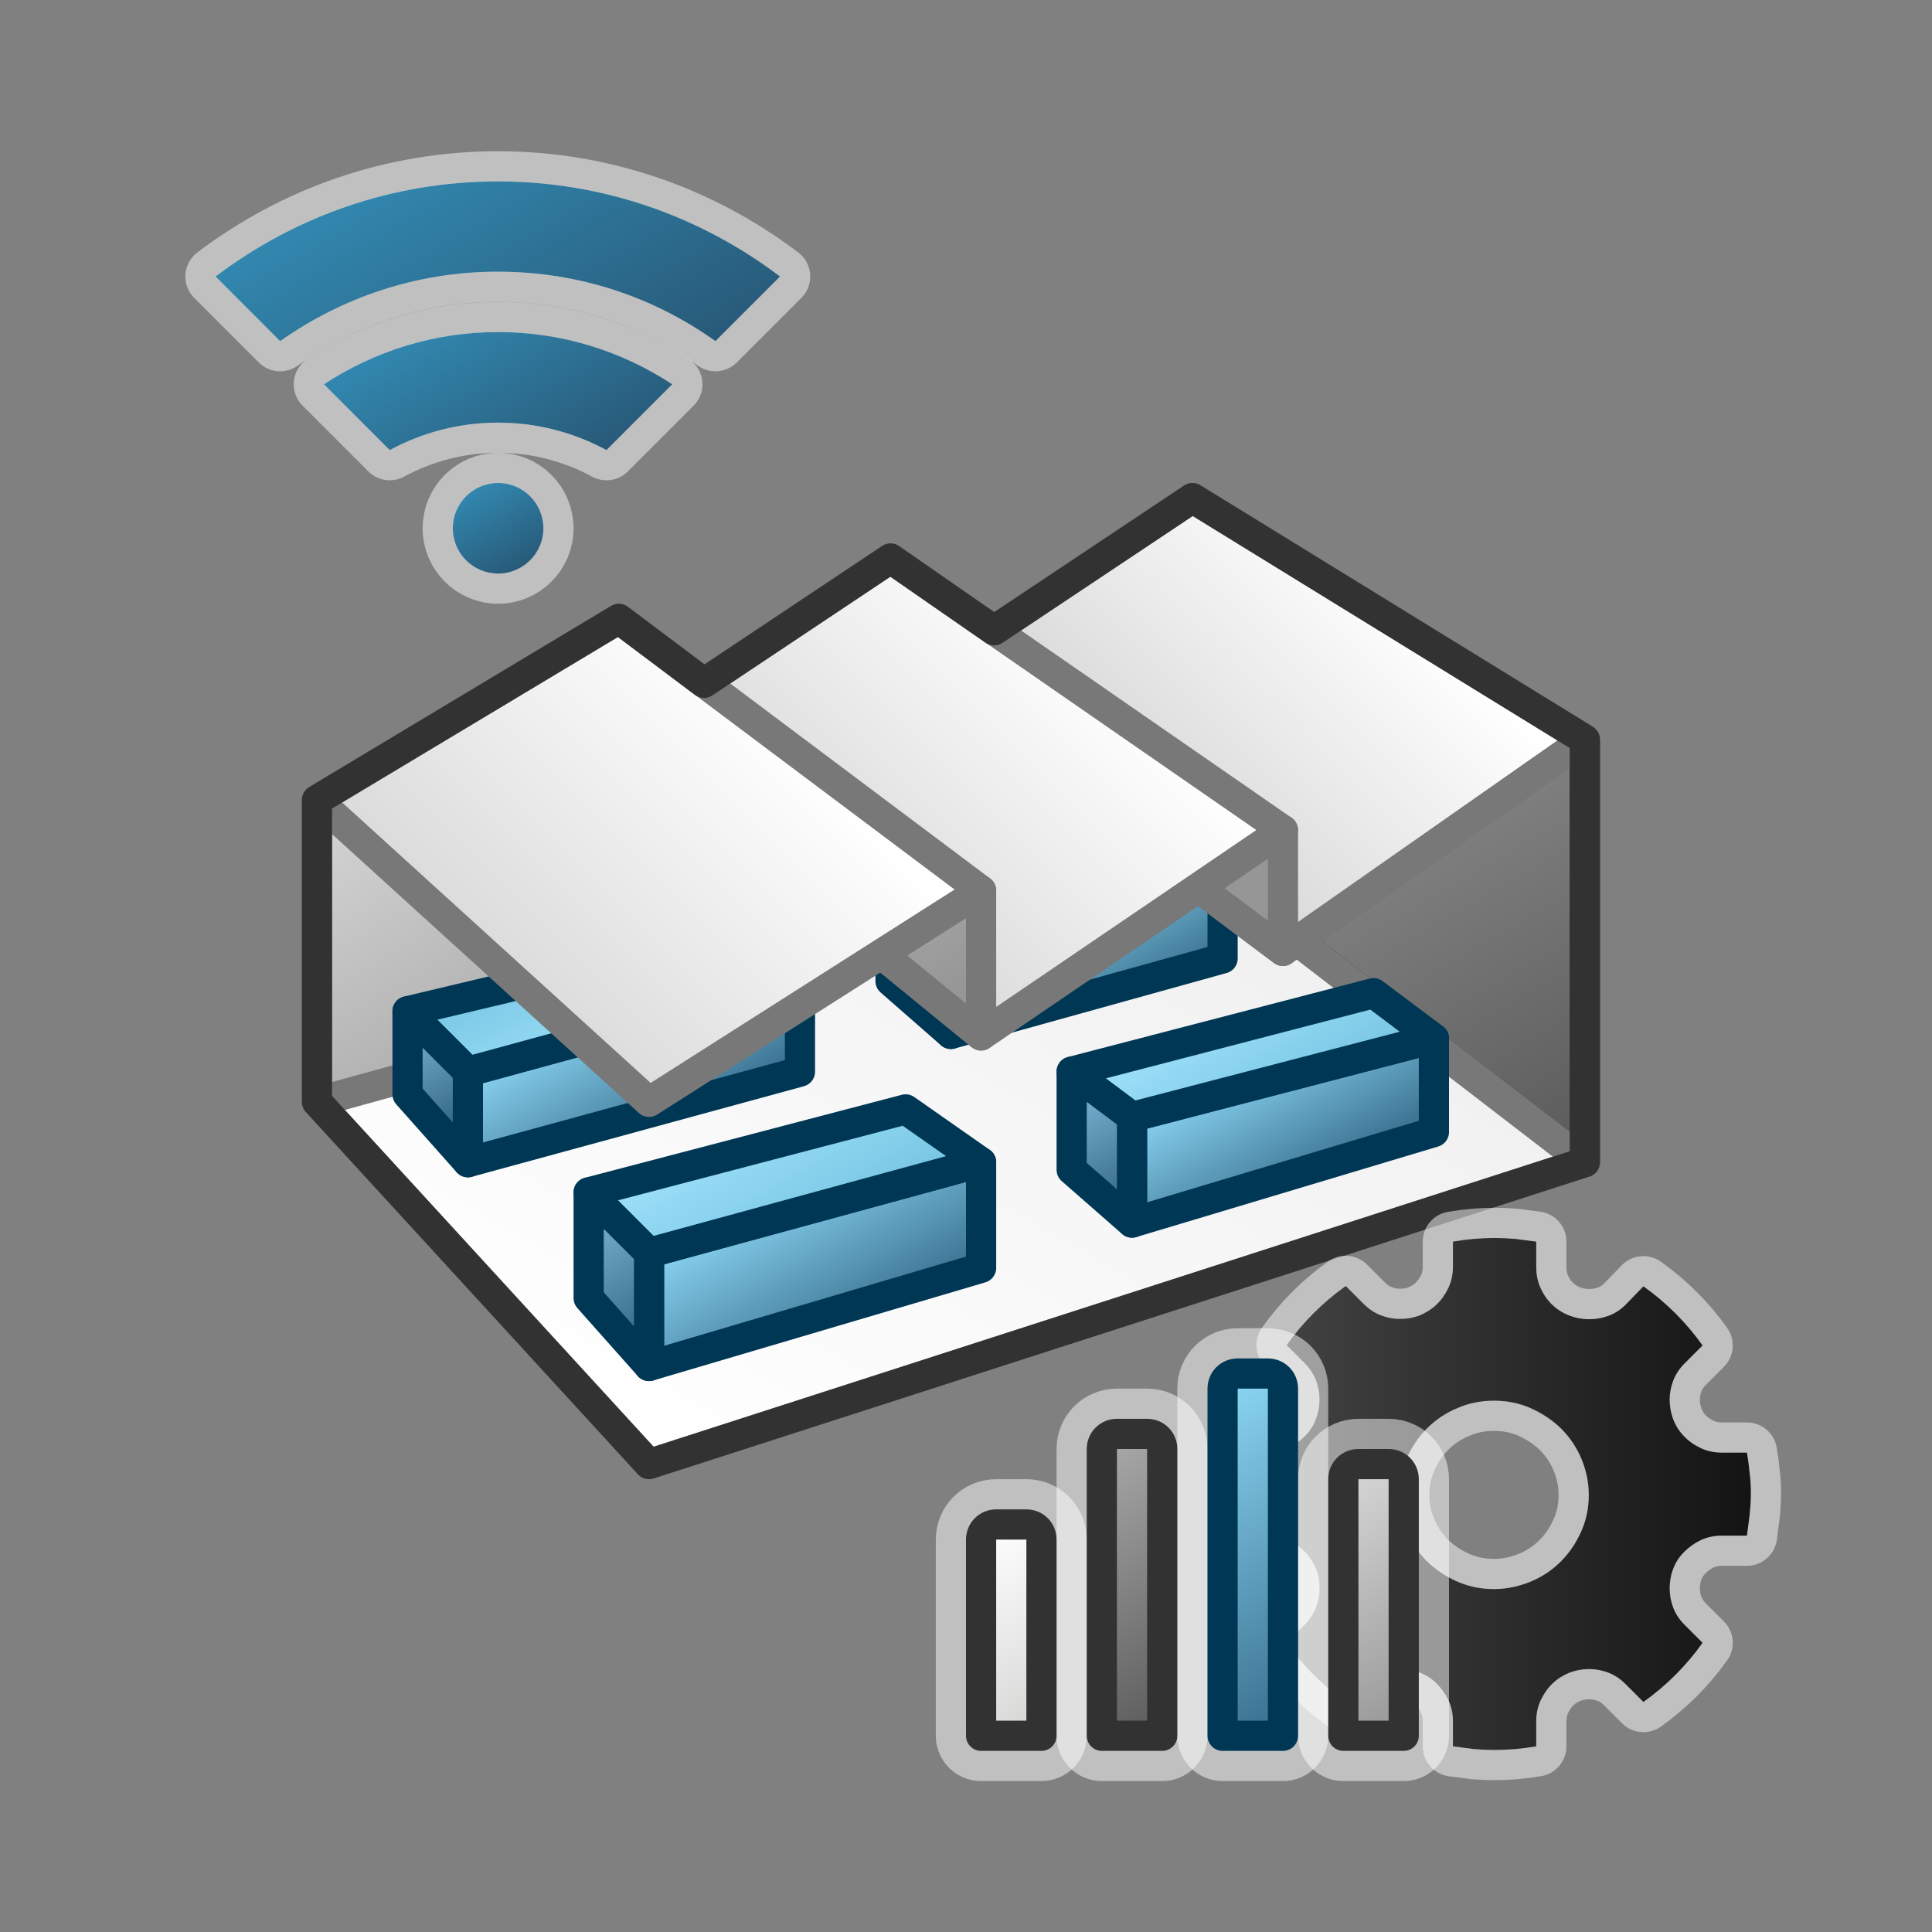<?xml version="1.0" encoding="UTF-8"?>
<svg xmlns="http://www.w3.org/2000/svg" xmlns:xlink="http://www.w3.org/1999/xlink" viewBox="0 0 64 64">
  <rect x="0" y="0" width="64" height="64" fill="#808080" stroke="none"/>
  <defs>
    <linearGradient id="a" x1="41" y1="49.5" x2="58" y2="49.5" gradientUnits="userSpaceOnUse">
      <stop offset="0" stop-color="#464646"/>
      <stop offset="1" stop-color="#141414"/>
    </linearGradient>
    <linearGradient id="c" x1="21.28" y1="20.05" x2="29.49" y2="34.28" gradientUnits="userSpaceOnUse">
      <stop offset="0" stop-color="#d7d7d7"/>
      <stop offset="1" stop-color="#969696"/>
    </linearGradient>
    <linearGradient id="e" x1="40.04" y1="16.19" x2="52.82" y2="38.31" gradientUnits="userSpaceOnUse">
      <stop offset="0" stop-color="#aaa"/>
      <stop offset="1" stop-color="#5a5a5a"/>
    </linearGradient>
    <linearGradient id="h" x1="24.24" y1="-32.08" x2="37.4" y2="-9.29" gradientTransform="translate(0 18) scale(1 -1)" gradientUnits="userSpaceOnUse">
      <stop offset="0" stop-color="#fff"/>
      <stop offset="1" stop-color="#f0f0f0"/>
    </linearGradient>
    <linearGradient id="k" x1="41.06" y1="34.95" x2="43.77" y2="39.65" gradientUnits="userSpaceOnUse">
      <stop offset="0" stop-color="#8cd7f5"/>
      <stop offset=".94" stop-color="#376e8c"/>
    </linearGradient>
    <linearGradient id="l" x1="40.24" y1="32.76" x2="42.76" y2="37.14" gradientUnits="userSpaceOnUse">
      <stop offset=".08" stop-color="#a0e1fa"/>
      <stop offset="1" stop-color="#73c3e1"/>
    </linearGradient>
    <linearGradient id="m" x1="35.22" y1="35.66" x2="37.89" y2="40.28" gradientUnits="userSpaceOnUse">
      <stop offset=".04" stop-color="#82bedc"/>
      <stop offset="1" stop-color="#285a78"/>
    </linearGradient>
    <linearGradient id="n" x1="25.46" y1="39.21" x2="28.43" y2="44.35" gradientUnits="userSpaceOnUse">
      <stop offset="0" stop-color="#8cd7f5"/>
      <stop offset="1" stop-color="#376e8c"/>
    </linearGradient>
    <linearGradient id="o" x1="24.59" y1="36.56" x2="27.41" y2="41.44" gradientUnits="userSpaceOnUse">
      <stop offset=".03" stop-color="#a0e1fa"/>
      <stop offset="1" stop-color="#73c3e1"/>
    </linearGradient>
    <linearGradient id="p" x1="19.06" y1="39.75" x2="22.05" y2="44.93" gradientUnits="userSpaceOnUse">
      <stop offset="0" stop-color="#82bedc"/>
      <stop offset="1" stop-color="#285a78"/>
    </linearGradient>
    <linearGradient id="q" x1="34.77" y1="29.36" x2="37.23" y2="33.64" gradientUnits="userSpaceOnUse">
      <stop offset=".03" stop-color="#8cd7f5"/>
      <stop offset="1" stop-color="#376e8c"/>
    </linearGradient>
    <linearGradient id="r" x1="19.62" y1="33.12" x2="22.38" y2="37.88" gradientUnits="userSpaceOnUse">
      <stop offset="0" stop-color="#8cd7f5"/>
      <stop offset=".96" stop-color="#376e8c"/>
    </linearGradient>
    <linearGradient id="s" x1="21.1" y1="-17.09" x2="18.6" y2="-12.33" gradientTransform="translate(0 18) scale(1 -1)" gradientUnits="userSpaceOnUse">
      <stop offset=".06" stop-color="#a0e1fa"/>
      <stop offset="1" stop-color="#73c3e1"/>
    </linearGradient>
    <linearGradient id="t" x1="13.22" y1="33.66" x2="15.89" y2="38.28" gradientUnits="userSpaceOnUse">
      <stop offset="0" stop-color="#82bedc"/>
      <stop offset=".86" stop-color="#285a78"/>
    </linearGradient>
    <linearGradient id="u" x1="29.33" y1="29.85" x2="31.78" y2="34.09" gradientUnits="userSpaceOnUse">
      <stop offset="0" stop-color="#82bedc"/>
      <stop offset=".96" stop-color="#285a78"/>
    </linearGradient>
    <linearGradient id="v" x1="45.76" y1="-1.24" x2="36.93" y2="-10.07" gradientTransform="translate(0 18) scale(1 -1)" gradientUnits="userSpaceOnUse">
      <stop offset="0" stop-color="#fff"/>
      <stop offset="1" stop-color="#d2d2d2"/>
    </linearGradient>
    <linearGradient id="w" x1="35.8" y1="-3.7" x2="26.18" y2="-13.32" xlink:href="#v"/>
    <linearGradient id="x" x1="25.53" y1="-5.97" x2="14.91" y2="-16.59" xlink:href="#v"/>
    <linearGradient id="aa" x1="31.75" y1="51.15" x2="35.19" y2="57.1" gradientUnits="userSpaceOnUse">
      <stop offset="0" stop-color="#fff"/>
      <stop offset="1" stop-color="#d4d5d3"/>
    </linearGradient>
    <linearGradient id="ab" x1="35.1" y1="48.52" x2="39.84" y2="56.73" xlink:href="#e"/>
    <linearGradient id="ac" x1="43.31" y1="49.4" x2="47.62" y2="56.85" xlink:href="#c"/>
    <linearGradient id="ad" x1="38.66" y1="46.77" x2="44.27" y2="56.48" xlink:href="#n"/>
    <linearGradient id="af" x1="14.1" y1="5" x2="19.23" y2="13.88" gradientUnits="userSpaceOnUse">
      <stop offset="0" stop-color="#3287af"/>
      <stop offset="1" stop-color="#285a78"/>
    </linearGradient>
    <linearGradient id="ag" x1="15.05" y1="10.22" x2="18.34" y2="15.92" xlink:href="#af"/>
    <linearGradient id="ah" x1="15.75" y1="16.2" x2="17.25" y2="18.8" xlink:href="#af"/>
  </defs>
  <g id="j" data-name="Factory">
    <polygon points="39.5 16.5 39.5 28.5 52.5 38.5 52.5 24.5 39.5 16.5" fill="url(#e)" stroke="#323232" stroke-linejoin="round"/>
    <path d="M21.5,48.5l-11-12,29-8,13,10-31,10Z" fill="url(#h)" stroke="#787878" stroke-linejoin="round"/>
    <polygon points="32.93 20.88 29.5 18.5 23.32 22.62 20.5 20.5 10.5 26.5 10.5 36.5 39.5 28.5 39.5 16.5 32.93 20.88" fill="url(#c)" stroke="#787878" stroke-linejoin="round"/>
    <polygon points="47.5 34.4 47.5 37.5 37.5 40.5 37.5 37 47.5 34.4" fill="url(#k)" stroke="#003755" stroke-linejoin="round"/>
    <polygon points="35.5 35.5 37.5 37 47.5 34.4 45.5 32.9 35.5 35.5" fill="url(#l)" stroke="#003755" stroke-linejoin="round"/>
    <polygon points="35.5 35.5 35.5 38.75 37.5 40.5 37.5 37 35.5 35.5" fill="url(#m)" stroke="#003755" stroke-linejoin="round"/>
    <polygon points="32.5 38.5 21.5 41.5 21.5 45.25 32.5 42 32.5 38.5" fill="url(#n)" stroke="#003755" stroke-linejoin="round"/>
    <polygon points="30 36.75 19.5 39.5 21.5 41.5 32.5 38.5 30 36.75" fill="url(#o)" stroke="#003755" stroke-linejoin="round"/>
    <polygon points="21.5 45.25 21.5 41.5 19.5 39.5 19.5 43 21.5 45.25" fill="url(#p)" stroke="#003755" stroke-linejoin="round"/>
    <polygon points="31.5 34.25 40.5 31.75 40.5 28.75 31.5 31.25 31.5 34.25" fill="url(#q)" stroke="#003755" stroke-linejoin="round"/>
    <polygon points="26.5 32.5 26.5 35.5 15.5 38.5 15.5 35.5 26.5 32.5" fill="url(#r)" stroke="#003755" stroke-linejoin="round"/>
    <polygon points="13.5 33.5 15.5 35.5 26.5 32.5 24 31 13.5 33.5" fill="url(#s)" stroke="#003755" stroke-linejoin="round"/>
    <polygon points="15.5 38.5 13.5 36.25 13.5 33.5 15.5 35.5 15.5 38.5" fill="url(#t)" stroke="#003755" stroke-linejoin="round"/>
    <polygon points="31.5 34.25 29.5 32.5 29.5 29.75 31.5 31.25 31.5 34.25" fill="url(#u)" stroke="#003755" stroke-linejoin="round"/>
    <path d="M42.5,31.5l-12-9,9-6,13,8-10,7Z" fill="url(#v)" stroke="#787878" stroke-linejoin="round"/>
    <polygon points="42.5 27.5 42.5 31.5 39.7 29.4 42.5 27.5" fill="url(#c)" stroke="#787878" stroke-linejoin="round"/>
    <path d="M32.5,34.3l-12-9.8,9-6,13,9-10,6.8Z" fill="url(#w)" stroke="#787878" stroke-linejoin="round"/>
    <polygon points="32.5 29.5 32.5 34.3 29.2 31.6 32.5 29.5" fill="url(#c)" stroke="#787878" stroke-linejoin="round"/>
    <path d="M21.5,36.5l-11-10,10-6,12,9-11,7Z" fill="url(#x)" stroke="#787878" stroke-linejoin="round"/>
    <polygon points="39.5 16.5 32.93 20.88 29.5 18.5 23.32 22.62 20.5 20.5 10.5 26.5 10.5 36.5 21.5 48.5 52.5 38.5 52.5 24.5 39.5 16.5" fill="none" stroke="#323232" stroke-linejoin="round"/>
  </g>
  <g id="y" data-name="Gear">
    <path d="M57.96,48.81c-.02-.23-.05-.46-.09-.69h-.83c-.25,0-.49-.05-.7-.15-.21-.1-.4-.23-.55-.39-.16-.16-.28-.35-.36-.56-.08-.21-.12-.43-.12-.65s.04-.43.12-.64c.08-.21.21-.4.38-.57l.59-.59c-.54-.76-1.2-1.42-1.96-1.96l-.59.61c-.17.17-.37.3-.58.37-.21.08-.42.11-.63.11-.22,0-.44-.04-.65-.12-.21-.08-.4-.2-.56-.35-.16-.15-.29-.33-.39-.55-.1-.21-.15-.45-.15-.72v-.83c-.23-.03-.46-.06-.69-.09-.23-.02-.46-.03-.69-.03s-.46.01-.69.03c-.23.02-.46.05-.69.09v.83c0,.25-.05.49-.15.7-.1.21-.23.4-.39.55-.16.16-.35.27-.55.36-.21.08-.43.12-.66.12s-.43-.04-.64-.12c-.21-.08-.4-.21-.57-.38l-.59-.59c-.76.54-1.42,1.2-1.96,1.96l.59.59c.17.17.3.36.38.57s.12.42.12.64-.04.44-.12.65-.2.4-.36.56c-.16.16-.34.29-.55.39-.21.1-.45.15-.71.15h-.83c-.03.23-.06.46-.09.69-.02.23-.04.46-.04.69s.01.46.04.69c.02.23.05.46.09.69h.83c.27,0,.5.05.71.15.21.1.39.23.55.39.16.16.27.35.36.55s.12.43.12.66-.04.43-.12.64-.21.4-.38.57l-.59.59c.54.76,1.2,1.42,1.96,1.96l.59-.59c.17-.17.36-.3.57-.38.21-.08.42-.12.64-.12.23,0,.45.04.66.12.21.08.39.2.55.36.16.16.29.34.39.55.1.21.15.45.15.7v.83c.23.03.46.06.69.09.23.02.46.03.69.03s.46-.01.69-.03c.23-.02.46-.05.69-.09v-.83c0-.25.05-.49.15-.7.1-.21.23-.4.39-.55.16-.16.35-.27.56-.36.21-.08.43-.12.65-.12s.43.04.64.12c.21.08.4.21.57.38l.59.59c.76-.54,1.42-1.2,1.96-1.96l-.59-.59c-.17-.17-.3-.36-.38-.57-.08-.21-.12-.42-.12-.64,0-.23.04-.45.12-.66.08-.21.2-.39.36-.55.16-.16.34-.29.55-.39.21-.1.45-.15.7-.15h.83c.03-.23.06-.46.09-.69.02-.23.04-.46.04-.69s-.01-.46-.04-.69ZM52.38,50.73c-.17.38-.39.71-.67.99-.28.28-.61.51-1,.67s-.79.25-1.22.25-.83-.08-1.22-.25c-.38-.17-.71-.39-1-.67-.28-.28-.51-.61-.67-.99-.17-.38-.25-.78-.25-1.21s.08-.83.25-1.21.39-.71.67-.99c.28-.28.61-.51,1-.67.38-.17.79-.25,1.22-.25s.84.08,1.22.25.71.39,1,.67c.28.28.51.61.67.99s.25.78.25,1.21-.08.83-.25,1.21Z" fill="#fff" opacity=".5" stroke="#fff" stroke-linejoin="round" stroke-width="2"/>
    <path d="M57.96,48.81c-.02-.23-.05-.46-.09-.69h-.83c-.25,0-.49-.05-.7-.15-.21-.1-.4-.23-.55-.39-.16-.16-.28-.35-.36-.56-.08-.21-.12-.43-.12-.65s.04-.43.12-.64c.08-.21.21-.4.38-.57l.59-.59c-.54-.76-1.2-1.42-1.96-1.96l-.59.61c-.17.17-.37.3-.58.37-.21.08-.42.11-.63.11-.22,0-.44-.04-.65-.12-.21-.08-.4-.2-.56-.35-.16-.15-.29-.33-.39-.55-.1-.21-.15-.45-.15-.72v-.83c-.23-.03-.46-.06-.69-.09-.23-.02-.46-.03-.69-.03s-.46.01-.69.03c-.23.02-.46.05-.69.09v.83c0,.25-.05.49-.15.7-.1.21-.23.4-.39.55-.16.16-.35.27-.55.36-.21.08-.43.12-.66.12s-.43-.04-.64-.12c-.21-.08-.4-.21-.57-.38l-.59-.59c-.76.54-1.42,1.2-1.96,1.96l.59.59c.17.17.3.36.38.57s.12.42.12.64-.04.44-.12.65-.2.4-.36.56c-.16.16-.34.29-.55.39-.21.1-.45.15-.71.15h-.83c-.03.23-.06.46-.09.69-.02.23-.04.46-.04.69s.01.46.04.69c.02.23.05.46.09.69h.83c.27,0,.5.05.71.15.21.1.39.23.55.39.16.16.27.35.36.55s.12.43.12.66-.04.43-.12.64-.21.4-.38.57l-.59.59c.54.76,1.2,1.42,1.96,1.96l.59-.59c.17-.17.36-.3.57-.38.21-.08.42-.12.64-.12.23,0,.45.04.66.12.21.08.39.2.55.36.16.16.29.34.39.55.1.21.15.45.15.7v.83c.23.03.46.06.69.09.23.02.46.03.69.03s.46-.01.69-.03c.23-.02.46-.05.69-.09v-.83c0-.25.05-.49.15-.7.1-.21.23-.4.39-.55.16-.16.35-.27.56-.36.21-.08.43-.12.65-.12s.43.04.64.12c.21.08.4.21.57.38l.59.59c.76-.54,1.42-1.2,1.96-1.96l-.59-.59c-.17-.17-.3-.36-.38-.57-.08-.21-.12-.42-.12-.64,0-.23.04-.45.12-.66.08-.21.2-.39.36-.55.16-.16.34-.29.55-.39.21-.1.45-.15.7-.15h.83c.03-.23.06-.46.09-.69.02-.23.04-.46.04-.69s-.01-.46-.04-.69ZM52.38,50.73c-.17.38-.39.71-.67.99-.28.28-.61.51-1,.67s-.79.25-1.22.25-.83-.08-1.22-.25c-.38-.17-.71-.39-1-.67-.28-.28-.51-.61-.67-.99-.17-.38-.25-.78-.25-1.21s.08-.83.25-1.21.39-.71.67-.99c.28-.28.61-.51,1-.67.38-.17.79-.25,1.22-.25s.84.08,1.22.25.71.39,1,.67c.28.28.51.61.67.99s.25.78.25,1.21-.08.83-.25,1.21Z" fill="url(#a)" stroke-width="0"/>
  </g>
  <g id="z" data-name="Chart">
    <g>
      <path d="M33,50.5h1c.28,0,.5.22.5.5v6.5h-2v-6.5c0-.28.22-.5.5-.5Z" fill="#fff" opacity=".5" stroke="#fff" stroke-linejoin="round" stroke-width="3"/>
      <path d="M37,47.5h1c.28,0,.5.22.5.5v9.5h-2v-9.5c0-.28.22-.5.5-.5Z" fill="#fff" opacity=".5" stroke="#fff" stroke-linejoin="round" stroke-width="3"/>
      <path d="M45,48.5h1c.28,0,.5.22.5.5v8.5h-2v-8.5c0-.28.22-.5.5-.5Z" fill="#fff" opacity=".5" stroke="#fff" stroke-linejoin="round" stroke-width="3"/>
      <path d="M41,45.5h1c.28,0,.5.22.5.5v11.5h-2v-11.5c0-.28.22-.5.5-.5Z" fill="#fff" opacity=".5" stroke="#fff" stroke-linejoin="round" stroke-width="3"/>
      <path d="M33,50.5h1c.28,0,.5.22.5.5v6.5h-2v-6.5c0-.28.22-.5.5-.5Z" fill="url(#aa)" stroke="#323232" stroke-linejoin="round"/>
      <path d="M37,47.5h1c.28,0,.5.22.5.5v9.5h-2v-9.5c0-.28.22-.5.5-.5Z" fill="url(#ab)" stroke="#323232" stroke-linejoin="round"/>
      <path d="M45,48.5h1c.28,0,.5.22.5.5v8.5h-2v-8.5c0-.28.22-.5.5-.5Z" fill="url(#ac)" stroke="#323232" stroke-linejoin="round"/>
      <path d="M41,45.5h1c.28,0,.5.22.5.5v11.5h-2v-11.5c0-.28.22-.5.5-.5Z" fill="url(#ad)" stroke="#003755" stroke-linejoin="round"/>
    </g>
  </g>
  <g id="ae" data-name="Layer 13">
    <path d="M16.5,9c2.69,0,5.17.85,7.2,2.3l2.14-2.14c-2.6-1.97-5.83-3.15-9.35-3.15s-6.75,1.18-9.35,3.15l2.14,2.14c2.04-1.44,4.52-2.3,7.2-2.3Z" fill="#fff" opacity=".5" stroke="#fff" stroke-linejoin="round" stroke-width="2"/>
    <path d="M16.5,11c-2.13,0-4.11.64-5.77,1.73l2.18,2.18c1.07-.58,2.29-.91,3.59-.91s2.52.33,3.59.91l2.18-2.18c-1.66-1.09-3.64-1.73-5.77-1.73Z" fill="#fff" opacity=".5" stroke="#fff" stroke-linejoin="round" stroke-width="2"/>
    <path d="M16.5,9c2.69,0,5.17.85,7.2,2.3l2.14-2.14c-2.6-1.97-5.83-3.15-9.35-3.15s-6.75,1.18-9.35,3.15l2.14,2.14c2.04-1.44,4.52-2.3,7.2-2.3Z" fill="url(#af)" stroke-width="0"/>
    <path d="M16.5,11c-2.13,0-4.11.64-5.77,1.73l2.18,2.18c1.07-.58,2.29-.91,3.59-.91s2.52.33,3.59.91l2.18-2.18c-1.66-1.09-3.64-1.73-5.77-1.73Z" fill="url(#ag)" stroke-width="0"/>
    <circle cx="16.5" cy="17.5" r="1.5" fill="#fff" opacity=".5" stroke="#fff" stroke-linejoin="round" stroke-width="2"/>
    <circle cx="16.5" cy="17.5" r="1.5" fill="url(#ah)" stroke-width="0"/>
  </g>
</svg>